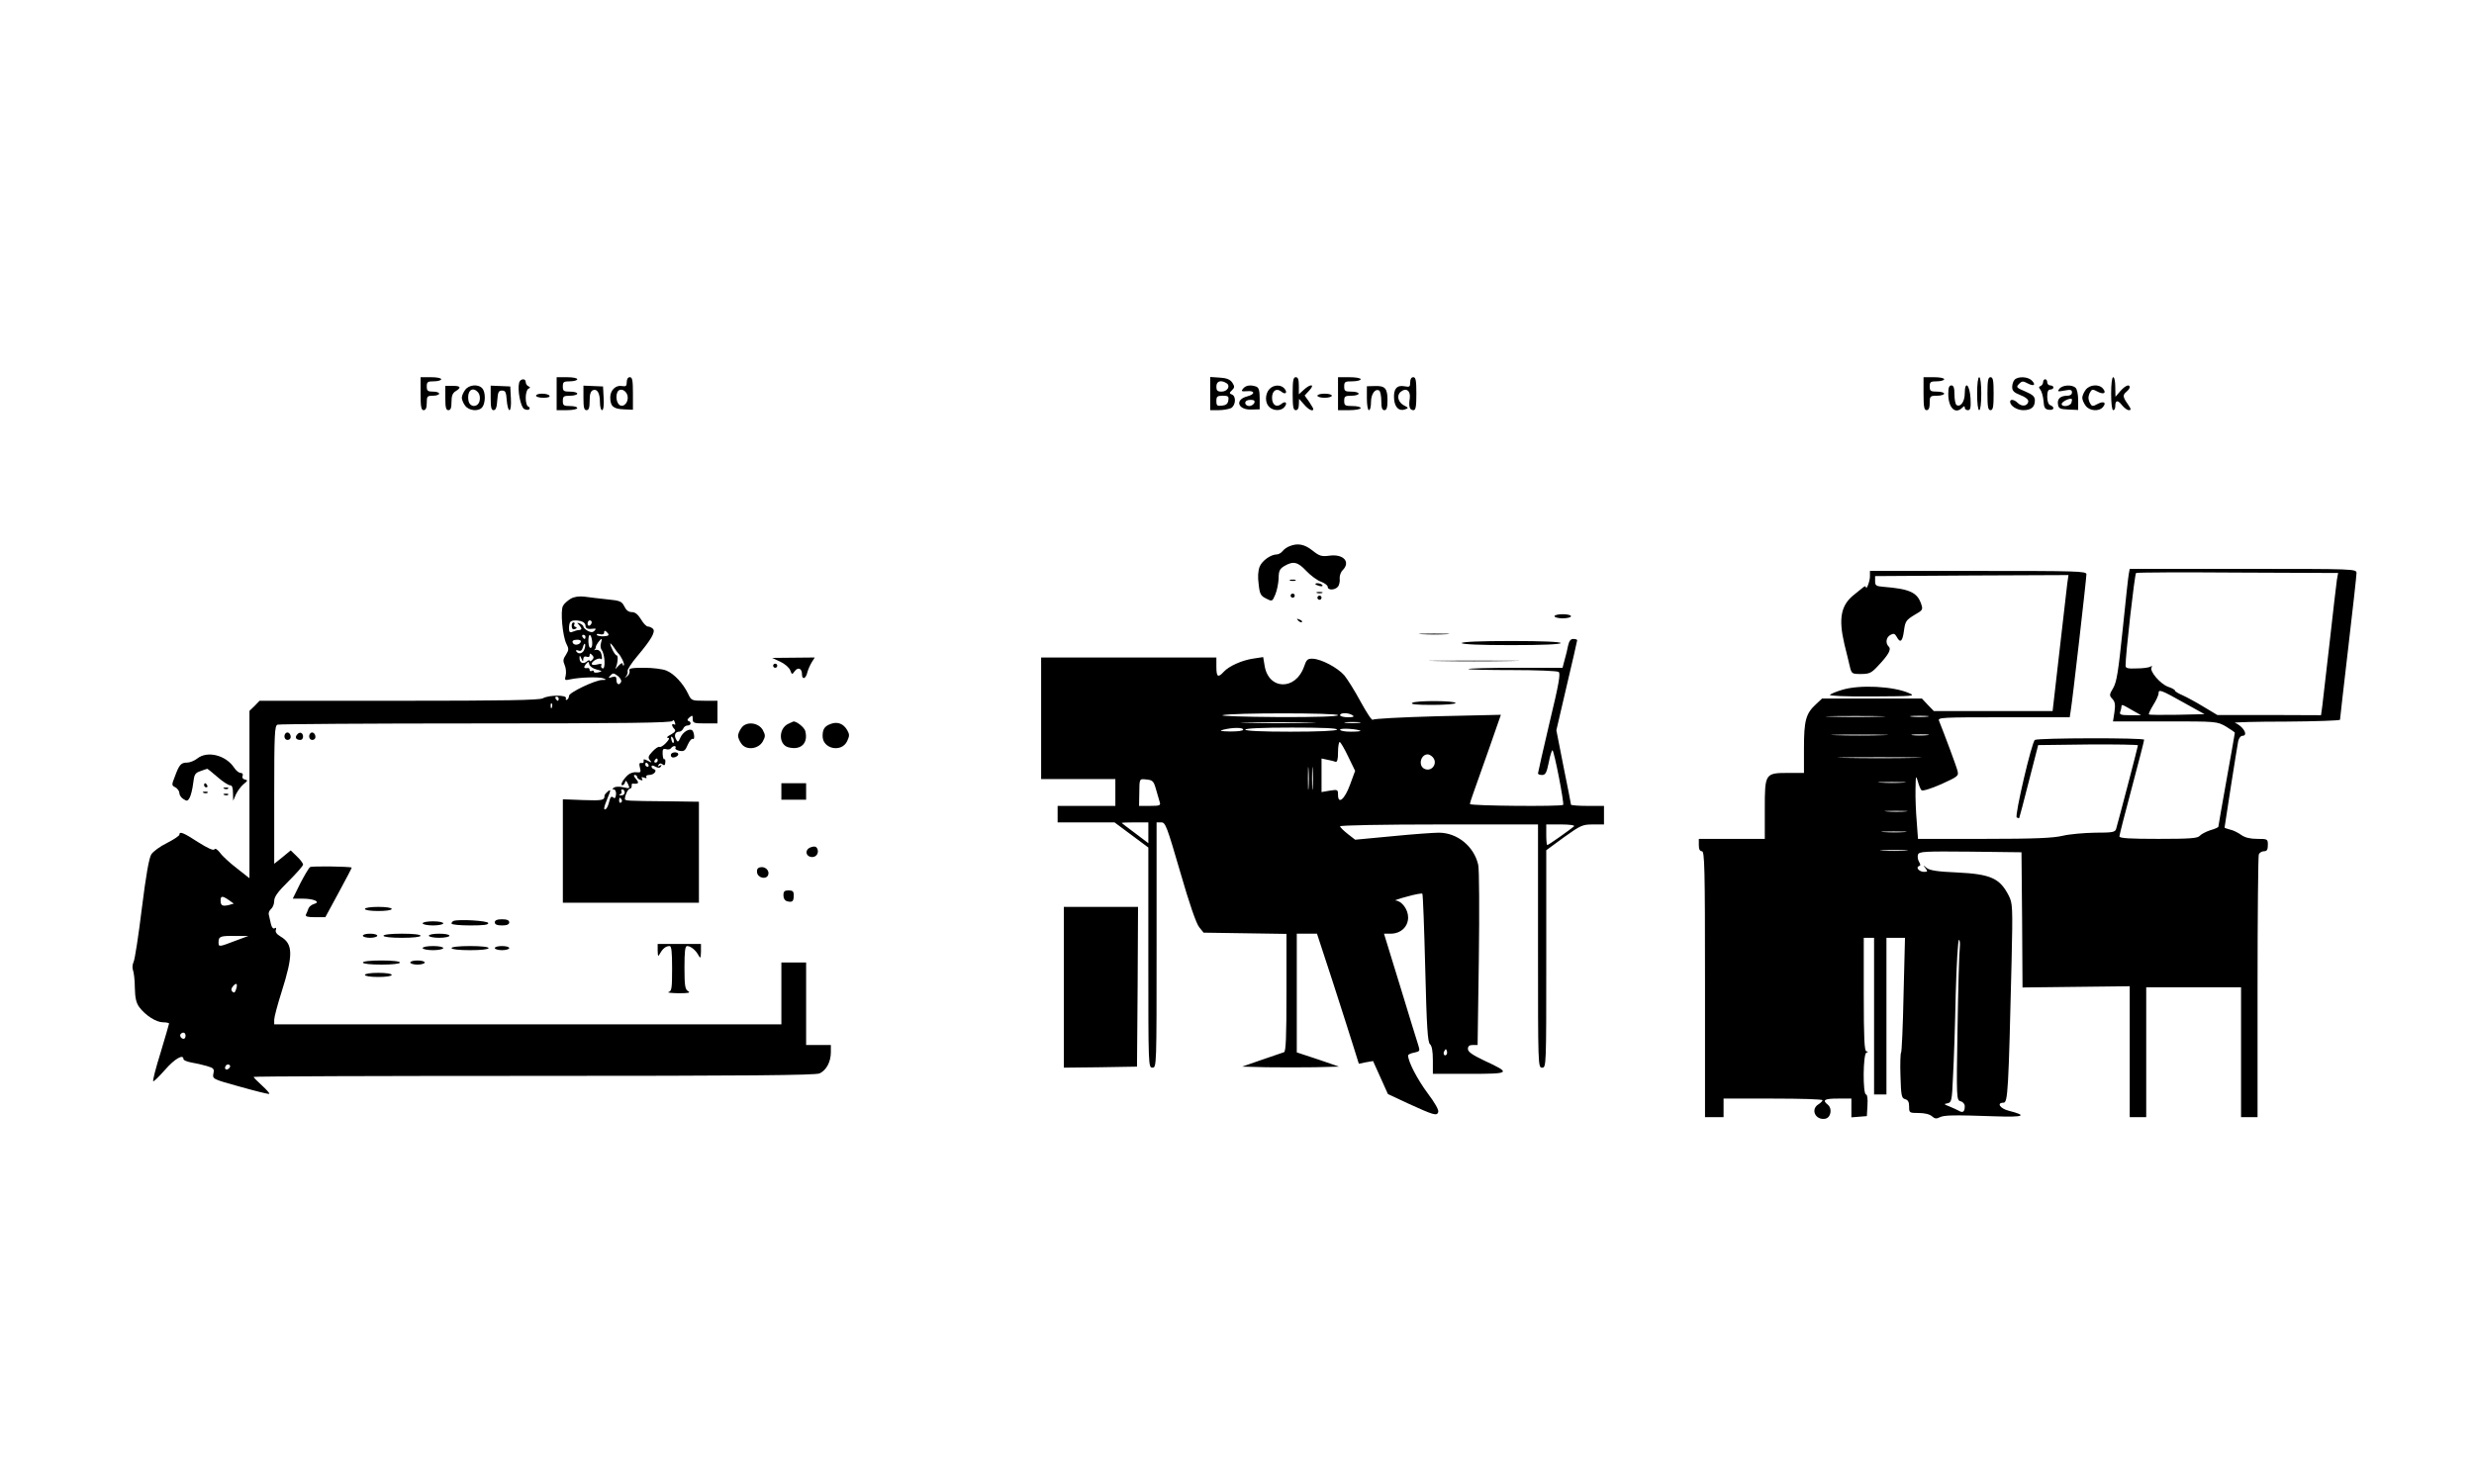 <?xml version="1.0" standalone="no"?>
<!DOCTYPE svg PUBLIC "-//W3C//DTD SVG 20010904//EN"
 "http://www.w3.org/TR/2001/REC-SVG-20010904/DTD/svg10.dtd">
<svg version="1.0" xmlns="http://www.w3.org/2000/svg"
 width="1200pt" height="720pt" viewBox="0 0 1200 720"
 preserveAspectRatio="xMidYMid meet">

<g transform="translate(0,720) scale(0.1,-0.1)"
fill="#000000" stroke="none">
<path d="M2040 5290 c0 -64 3 -80 15 -80 10 0 15 11 15 35 0 32 2 35 30 35 17
0 30 5 30 10 0 6 -13 10 -30 10 -25 0 -30 4 -30 25 0 22 4 25 35 25 19 0 35 5
35 10 0 6 -22 10 -50 10 l-50 0 0 -80z"/>
<path d="M2700 5290 l0 -80 50 0 c28 0 50 5 50 10 0 6 -16 10 -35 10 -31 0
-35 3 -35 25 0 22 4 25 35 25 19 0 35 5 35 10 0 6 -16 10 -35 10 -31 0 -35 3
-35 25 0 22 4 25 35 25 19 0 35 5 35 10 0 6 -22 10 -50 10 l-50 0 0 -80z"/>
<path d="M3040 5346 c0 -19 -4 -22 -23 -19 -30 6 -57 -20 -57 -55 0 -43 15
-56 65 -58 l45 -2 0 79 c0 64 -3 79 -15 79 -9 0 -15 -9 -15 -24z m0 -56 c14
-26 -4 -63 -28 -58 -18 3 -28 39 -18 64 8 20 34 17 46 -6z"/>
<path d="M5870 5291 l0 -81 41 0 c22 0 49 5 60 10 23 13 26 58 4 66 -13 5 -13
8 1 21 13 13 13 18 1 37 -11 15 -27 22 -61 24 l-46 3 0 -80z m79 50 c21 -13 5
-41 -24 -41 -20 0 -25 5 -25 25 0 26 22 33 49 16z m9 -83 c-2 -17 -11 -24 -30
-26 -24 -3 -28 0 -28 22 0 22 4 26 31 26 26 0 30 -3 27 -22z"/>
<path d="M6270 5290 c0 -64 3 -80 15 -80 10 0 15 10 15 28 l1 27 24 -27 c22
-26 45 -37 45 -22 0 3 -10 19 -21 36 l-21 29 23 25 c29 31 5 33 -28 2 l-23
-21 0 41 c0 31 -4 42 -15 42 -12 0 -15 -16 -15 -80z"/>
<path d="M6490 5290 l0 -80 55 0 c30 0 55 5 55 10 0 6 -18 10 -40 10 -36 0
-40 3 -40 25 0 22 4 25 35 25 19 0 35 5 35 10 0 6 -16 10 -35 10 -31 0 -35 3
-35 25 0 23 4 25 40 25 22 0 40 5 40 10 0 6 -25 10 -55 10 l-55 0 0 -80z"/>
<path d="M6840 5345 c0 -22 -3 -24 -28 -19 -37 7 -54 -14 -50 -62 3 -41 25
-61 54 -50 17 6 16 8 -6 19 -29 15 -37 49 -16 66 27 22 49 5 44 -32 -6 -39 -1
-57 18 -57 11 0 14 18 14 80 0 64 -3 80 -15 80 -9 0 -15 -9 -15 -25z"/>
<path d="M9330 5290 c0 -64 3 -80 15 -80 10 0 15 11 15 35 0 33 2 35 35 35 19
0 35 5 35 10 0 6 -16 10 -35 10 -31 0 -35 3 -35 25 0 22 4 25 35 25 19 0 35 5
35 10 0 6 -22 10 -50 10 l-50 0 0 -80z"/>
<path d="M9590 5290 c0 -47 4 -80 10 -80 6 0 10 33 10 80 0 47 -4 80 -10 80
-6 0 -10 -33 -10 -80z"/>
<path d="M9640 5290 c0 -64 3 -80 15 -80 12 0 15 16 15 80 0 64 -3 80 -15 80
-12 0 -15 -16 -15 -80z"/>
<path d="M9772 5358 c-7 -7 -12 -23 -12 -36 0 -18 9 -27 40 -39 27 -11 40 -22
38 -32 -4 -22 -32 -25 -51 -6 -17 17 -37 20 -37 6 0 -20 33 -41 64 -41 38 0
56 15 56 47 0 19 -10 28 -47 44 -43 18 -45 21 -30 36 14 15 20 15 42 3 30 -16
42 -8 20 14 -19 19 -66 21 -83 4z"/>
<path d="M10240 5290 c0 -47 4 -80 10 -80 6 0 10 8 10 18 0 31 11 33 32 7 11
-14 26 -25 34 -25 12 0 11 6 -5 29 -25 35 -26 45 -6 61 8 7 15 16 15 21 0 17
-21 9 -45 -18 l-24 -28 -1 48 c0 26 -4 47 -10 47 -6 0 -10 -33 -10 -80z"/>
<path d="M2518 5343 c-9 -35 7 -116 24 -127 9 -5 21 -6 25 -2 4 5 2 11 -4 13
-8 3 -13 21 -13 43 0 21 6 41 13 44 10 5 10 7 0 12 -7 3 -13 12 -13 20 0 20
-27 17 -32 -3z"/>
<path d="M9910 5346 c0 -8 -6 -16 -12 -19 -10 -3 -10 -7 -1 -18 6 -8 13 -32
15 -54 2 -33 7 -41 26 -43 25 -4 30 13 7 22 -9 3 -15 19 -15 41 0 24 4 35 15
35 8 0 15 5 15 10 0 6 -7 10 -15 10 -8 0 -15 7 -15 15 0 8 -4 15 -10 15 -5 0
-10 -6 -10 -14z"/>
<path d="M2160 5269 c0 -46 3 -59 15 -59 11 0 15 11 15 40 0 29 5 43 20 52 29
18 25 26 -15 26 l-35 0 0 -59z"/>
<path d="M2256 5308 c-9 -12 -16 -29 -16 -38 0 -9 7 -26 16 -38 18 -25 65 -30
83 -8 16 20 17 72 1 91 -19 23 -66 19 -84 -7z m64 -13 c7 -9 10 -25 6 -41 -9
-33 -49 -31 -54 4 -7 48 21 69 48 37z"/>
<path d="M2380 5269 c0 -45 3 -59 14 -59 11 0 16 14 18 48 3 39 6 47 23 47 17
0 20 -8 23 -47 2 -27 8 -48 13 -48 6 0 9 24 7 58 l-3 57 -47 2 -48 2 0 -60z"/>
<path d="M2830 5269 c0 -46 3 -59 15 -59 11 0 15 12 15 45 0 33 5 47 16 52 21
8 34 -14 34 -59 0 -21 5 -38 10 -38 7 0 10 22 8 58 l-3 57 -47 2 -48 2 0 -60z"/>
<path d="M6030 5315 c-11 -13 -9 -15 18 -13 40 4 41 -15 2 -25 -63 -16 -46
-67 21 -64 l39 1 0 52 c0 38 -4 53 -16 58 -27 10 -51 7 -64 -9z m54 -70 c-4
-8 -15 -15 -25 -15 -10 0 -19 7 -19 15 0 9 9 15 25 15 18 0 23 -4 19 -15z"/>
<path d="M6157 5312 c-21 -23 -22 -66 -1 -86 20 -20 58 -21 74 -1 17 20 5 32
-15 15 -23 -19 -45 -5 -45 30 0 35 22 49 45 30 20 -17 32 -5 15 15 -17 20 -53
19 -73 -3z"/>
<path d="M6630 5268 c0 -32 4 -58 10 -58 6 0 10 17 10 39 0 39 20 68 40 56 5
-3 10 -26 10 -51 0 -32 4 -44 15 -44 11 0 15 12 15 49 0 57 -12 70 -62 68
l-38 -1 0 -58z"/>
<path d="M9450 5289 c0 -68 34 -101 68 -67 9 9 12 9 12 0 0 -7 7 -12 15 -12
13 0 15 11 13 57 -4 67 -28 89 -28 25 0 -40 -20 -69 -40 -57 -5 3 -10 26 -10
51 0 32 -4 44 -15 44 -11 0 -15 -11 -15 -41z"/>
<path d="M9989 5314 c-11 -14 -9 -15 24 -9 30 6 37 4 37 -9 0 -10 -9 -16 -22
-16 -34 0 -50 -15 -46 -41 3 -21 9 -24 51 -26 l47 -2 0 48 c0 26 -5 52 -12 59
-17 17 -63 15 -79 -4z m58 -69 c-7 -17 -47 -21 -47 -5 0 11 41 31 49 24 2 -2
1 -10 -2 -19z"/>
<path d="M10116 5308 c-9 -12 -16 -29 -16 -38 0 -9 7 -26 16 -38 18 -26 65
-30 84 -7 19 22 4 31 -26 15 -22 -12 -27 -12 -34 0 -6 8 -10 22 -10 30 0 8 4
22 10 30 7 12 12 12 34 0 30 -16 45 -7 26 15 -19 23 -66 19 -84 -7z"/>
<path d="M2600 5280 c0 -5 16 -10 36 -10 21 0 33 4 29 10 -3 6 -19 10 -36 10
-16 0 -29 -4 -29 -10z"/>
<path d="M6390 5280 c0 -5 16 -10 35 -10 19 0 35 5 35 10 0 6 -16 10 -35 10
-19 0 -35 -4 -35 -10z"/>
<path d="M6255 4550 c-12 -4 -27 -15 -34 -24 -7 -9 -20 -16 -28 -16 -29 0 -71
-30 -83 -59 -8 -20 -10 -50 -5 -85 5 -48 10 -57 36 -70 30 -15 30 -15 45 20 8
19 15 55 16 78 0 36 5 46 28 60 43 25 65 20 106 -24 21 -22 53 -46 71 -52 18
-7 33 -18 33 -25 0 -18 35 -17 50 1 6 8 10 26 8 39 -1 13 5 32 15 41 39 40 3
79 -64 70 -39 -5 -49 -2 -83 25 -39 31 -72 37 -111 21z"/>
<path d="M10326 4418 c-3 -13 -16 -135 -30 -272 -21 -203 -29 -255 -46 -284
-19 -32 -20 -36 -4 -53 13 -14 15 -28 10 -64 l-7 -45 252 0 c252 0 252 0 296
-25 23 -14 43 -28 43 -30 0 -3 -18 -105 -40 -227 -22 -123 -40 -226 -40 -229
0 -3 -17 -11 -39 -17 -21 -7 -44 -19 -51 -27 -10 -12 -46 -15 -201 -15 -137 0
-189 3 -189 12 0 6 27 112 60 235 33 124 60 229 60 234 0 10 -513 9 -530 -1
-15 -9 -99 -369 -88 -376 5 -3 10 -4 12 -3 1 2 23 83 47 179 l45 175 242 3
c133 1 242 -1 242 -4 0 -6 -94 -365 -106 -406 -5 -16 -19 -18 -102 -18 -53 -1
-124 -7 -157 -15 -46 -11 -135 -15 -381 -15 l-321 0 -6 83 c-4 45 -7 116 -6
157 1 67 2 71 11 40 5 -19 13 -39 18 -44 5 -5 45 7 95 29 81 37 86 40 80 64
-5 22 -65 182 -90 244 -7 16 12 17 313 17 l321 0 5 33 c8 45 76 641 76 661 0
15 -47 16 -525 16 l-525 0 0 -27 c0 -24 -19 -72 -20 -50 0 4 -6 3 -12 -2 -7
-6 -28 -23 -47 -38 -62 -50 -74 -114 -45 -238 10 -38 21 -87 26 -107 9 -37 10
-38 55 -38 40 0 50 5 80 37 53 56 68 82 54 96 -17 17 -13 45 9 57 15 8 21 6
30 -10 17 -32 28 -23 35 30 6 46 11 52 50 76 42 24 43 26 33 55 -19 55 -56 72
-183 82 -35 3 -40 6 -40 27 l0 25 469 3 469 2 -6 -42 c-3 -24 -20 -172 -38
-330 l-33 -288 -288 0 -288 0 -29 30 -29 31 -242 0 -242 0 -30 -28 c-49 -45
-58 -79 -58 -213 l0 -120 -73 0 c-116 0 -117 -1 -117 -176 l0 -144 -160 0
-160 0 0 -30 c0 -20 5 -30 15 -30 13 0 15 -78 15 -645 l0 -645 45 0 45 0 0 45
0 45 240 0 c132 0 240 -3 240 -8 0 -4 -9 -13 -20 -20 -39 -24 -15 -77 32 -70
28 4 37 48 14 68 -29 23 -17 30 49 30 l65 0 0 -46 0 -45 38 3 37 3 3 53 c2 31
-1 52 -7 52 -16 0 -15 197 2 203 10 4 10 6 0 6 -10 1 -13 63 -13 276 l0 275
25 0 25 0 0 -380 0 -380 30 0 30 0 0 380 0 380 45 0 45 0 -7 -277 c-3 -153 -9
-279 -12 -280 -3 -2 -5 -52 -3 -112 3 -98 5 -109 23 -114 14 -4 19 -14 19 -36
0 -30 1 -31 47 -31 28 0 53 -6 64 -16 13 -12 22 -13 37 -5 21 11 66 12 267 5
143 -5 162 3 68 27 -43 11 -60 39 -25 39 21 0 24 59 39 685 6 269 5 282 -14
320 -43 84 -87 104 -250 112 -96 4 -133 10 -148 22 -18 15 -19 15 -6 -1 12
-16 11 -18 -7 -18 -23 0 -42 22 -24 28 8 2 8 8 0 21 -6 10 -8 26 -5 35 6 15
32 16 254 14 l248 -3 3 -328 2 -328 260 3 260 3 0 -317 0 -318 40 0 40 0 0
315 0 315 230 0 230 0 0 -315 0 -315 40 0 40 0 0 629 c0 346 3 636 6 645 3 9
15 16 25 16 14 0 19 7 19 30 0 29 -1 30 -51 30 -34 0 -60 6 -78 19 -15 11 -39
23 -54 26 -15 4 -27 8 -27 10 0 6 61 394 66 418 3 15 12 27 20 27 32 0 4 48
-36 63 -8 3 103 6 248 6 144 1 262 5 262 9 0 4 18 162 40 350 22 187 40 350
40 361 0 21 -2 21 -550 21 l-550 0 -4 -22z m1009 -31 c-3 -17 -18 -153 -35
-302 -17 -148 -33 -289 -36 -312 l-6 -43 -252 1 -251 0 -65 39 c-36 22 -82 47
-102 56 -21 9 -38 19 -38 23 0 4 -15 13 -34 19 -38 14 -91 76 -80 94 5 7 3 8
-5 4 -7 -5 -37 -9 -67 -9 -42 -2 -54 1 -54 13 -1 47 44 446 51 450 4 3 226 4
493 2 l487 -2 -6 -33z m-741 -597 l99 -55 -133 -3 c-73 -1 -135 -1 -137 2 -2
2 7 22 21 45 14 22 26 48 26 57 0 21 10 18 124 -46z m-253 -35 l44 -25 -54 0
c-44 0 -52 3 -47 16 3 9 6 20 6 25 0 13 3 12 51 -16z m-1223 -32 c-65 -2 -171
-2 -235 0 -65 1 -12 3 117 3 129 0 182 -2 118 -3z m230 0 c-21 -2 -55 -2 -75
0 -21 2 -4 4 37 4 41 0 58 -2 38 -4z m-215 -90 c-62 -2 -164 -2 -225 0 -62 1
-12 3 112 3 124 0 174 -2 113 -3z m214 0 c-20 -2 -52 -2 -70 0 -17 2 0 4 38 4
39 0 53 -2 32 -4z m-64 -110 c-89 -2 -237 -2 -330 0 -92 1 -19 3 162 3 182 0
257 -2 168 -3z m-50 -120 c-29 -2 -78 -2 -110 0 -32 2 -8 3 52 3 61 0 87 -1
58 -3z m10 -140 c-23 -2 -64 -2 -90 0 -26 2 -7 3 42 3 50 0 71 -1 48 -3z m-5
-100 c-26 -2 -71 -2 -100 0 -29 2 -8 3 47 3 55 0 79 -1 53 -3z m5 -90 c-29 -2
-78 -2 -110 0 -32 2 -8 3 52 3 61 0 87 -1 58 -3z m263 -470 c-3 -21 -8 -196
-11 -389 -6 -347 -5 -352 15 -357 11 -3 20 -13 20 -24 0 -27 -9 -34 -29 -22
-9 5 -29 14 -46 21 -26 10 -28 12 -9 15 20 4 22 12 27 131 4 70 10 247 13 395
4 147 11 267 16 267 4 0 6 -17 4 -37z"/>
<path d="M6258 4383 c6 -2 18 -2 25 0 6 3 1 5 -13 5 -14 0 -19 -2 -12 -5z"/>
<path d="M6380 4366 c0 -2 9 -6 20 -9 11 -3 18 -1 14 4 -5 9 -34 13 -34 5z"/>
<path d="M6388 4323 c6 -2 18 -2 25 0 6 3 1 5 -13 5 -14 0 -19 -2 -12 -5z"/>
<path d="M6260 4310 c0 -5 5 -10 10 -10 6 0 10 5 10 10 0 6 -4 10 -10 10 -5 0
-10 -4 -10 -10z"/>
<path d="M2768 4295 c-15 -9 -32 -24 -37 -34 -14 -24 -2 -148 16 -184 13 -25
12 -31 -2 -54 -14 -20 -15 -30 -6 -50 6 -13 8 -36 5 -50 -6 -24 -5 -25 22 -19
46 10 138 13 160 5 17 -7 16 -8 -5 -8 -35 -1 -161 -61 -161 -77 0 -7 -4 -16
-10 -19 -5 -3 -7 0 -5 7 7 17 -81 17 -112 0 -16 -9 -189 -12 -698 -12 l-676 0
-24 -25 -25 -24 0 -406 0 -406 -61 48 c-34 26 -71 60 -82 76 -13 16 -23 23
-27 16 -5 -7 -33 6 -79 35 -72 47 -91 54 -91 36 0 -5 -27 -23 -60 -40 -33 -16
-67 -41 -76 -55 -11 -17 -26 -101 -46 -262 -16 -131 -34 -248 -40 -260 -6 -12
-7 -30 -3 -40 4 -10 9 -48 9 -85 1 -51 7 -75 22 -95 30 -40 82 -73 115 -73 16
0 29 -3 29 -6 0 -3 -19 -67 -41 -141 -23 -73 -39 -136 -36 -139 2 -3 28 22 57
55 47 54 90 79 90 52 0 -5 17 -12 38 -16 20 -3 54 -11 75 -17 34 -10 37 -14
32 -37 -5 -26 -3 -27 131 -64 75 -21 138 -37 140 -34 3 2 -14 21 -36 41 -22
20 -40 38 -40 41 0 3 612 5 1360 5 1032 0 1365 3 1385 12 33 15 55 56 55 103
l0 35 -60 0 -60 0 0 200 0 200 -60 0 -60 0 0 -150 0 -150 -1230 0 -1230 0 0
23 c0 12 16 72 35 132 58 183 57 235 -4 271 -19 11 -27 23 -23 32 3 10 1 13
-6 8 -7 -4 -14 4 -18 21 -3 15 -8 35 -10 44 -3 9 2 22 11 29 8 7 15 24 15 39
0 20 18 45 70 96 38 38 70 74 70 80 0 6 -13 24 -30 40 l-30 29 -40 -33 -40
-32 0 334 c0 296 2 336 16 341 9 3 442 6 964 6 728 0 949 3 952 12 3 7 7 5 11
-6 4 -10 3 -15 -3 -11 -14 8 -13 -8 1 -22 8 -8 4 -15 -17 -27 -16 -8 -23 -15
-15 -16 10 0 8 -7 -9 -25 -12 -13 -27 -22 -31 -19 -5 3 -20 -7 -34 -22 -21
-22 -23 -30 -13 -42 11 -13 10 -14 -10 -3 -18 9 -22 9 -20 -1 2 -7 -3 -12 -11
-10 -10 2 -12 -4 -7 -23 6 -22 3 -24 -16 -22 -12 2 -30 -3 -41 -12 -24 -21
-41 -51 -28 -51 5 0 11 7 13 15 2 10 6 8 14 -9 10 -22 10 -23 -22 -16 -17 4
-38 4 -45 -1 -10 -6 -11 -9 -2 -9 7 0 12 -11 11 -24 -2 -18 -6 -22 -14 -15 -9
7 -14 2 -19 -20 -4 -17 -11 -33 -16 -36 -13 -9 -11 7 6 48 19 45 19 51 1 35
-8 -7 -14 -15 -14 -18 1 -23 -9 -25 -102 -22 l-100 4 0 -251 0 -251 330 0 330
0 0 245 0 245 -142 2 c-213 2 -218 2 -217 13 1 19 15 47 24 48 6 1 9 7 9 14
-1 7 1 12 5 11 28 -3 33 3 16 22 -10 11 -13 20 -7 20 7 0 12 -4 12 -9 0 -5 7
-12 16 -15 10 -4 13 -2 8 6 -5 8 -2 9 10 5 10 -4 15 -3 11 3 -3 6 3 10 14 10
23 0 41 22 23 28 -7 2 -12 8 -12 13 0 6 8 6 19 -1 14 -7 22 -7 27 2 5 7 3 8
-6 3 -9 -5 -11 -4 -6 4 5 8 12 9 20 2 8 -7 12 -4 13 10 1 11 -1 18 -5 15 -4
-2 -7 9 -8 25 -1 24 2 28 17 24 9 -3 20 -1 24 5 3 5 11 10 16 10 6 0 8 -4 5
-9 -3 -5 6 -11 20 -14 22 -4 28 1 40 30 8 18 19 31 24 28 11 -7 8 30 -2 41
-13 12 -45 -7 -57 -33 -11 -25 -14 -26 -22 -10 -11 20 -4 37 16 37 7 0 15 7
19 15 3 8 12 15 21 15 17 0 20 17 4 22 -7 2 -5 9 5 17 14 12 16 11 16 -8 0
-19 6 -21 60 -21 l60 0 0 55 0 55 -63 0 c-62 0 -64 1 -79 33 -24 50 -68 98
-105 113 -18 8 -67 14 -109 14 -62 0 -75 -3 -71 -14 3 -8 -2 -20 -11 -27 -14
-11 -15 -11 -5 0 6 7 9 19 7 25 -2 6 18 38 46 71 69 82 91 120 77 134 -6 6
-17 11 -24 11 -8 0 -23 16 -34 35 -15 24 -28 35 -44 35 -16 0 -28 9 -37 28
-12 24 -20 28 -83 34 -39 4 -88 10 -110 13 -26 3 -49 0 -67 -10z m56 -111 c9
-3 16 -12 16 -20 0 -14 12 -18 40 -14 11 1 12 -1 4 -10 -9 -9 -17 -9 -33 -1
-12 7 -21 16 -21 20 0 5 -8 12 -17 16 -15 5 -16 4 -5 -6 6 -7 12 -16 12 -19 0
-4 -6 -7 -12 -7 -7 0 -21 -4 -30 -8 -14 -6 -18 -2 -18 17 0 14 3 28 7 31 8 9
36 9 57 1z m46 -3 c0 -6 -4 -13 -10 -16 -5 -3 -10 1 -10 9 0 9 5 16 10 16 6 0
10 -4 10 -9z m78 -53 c8 -10 3 -14 -19 -15 -15 -1 -31 2 -34 6 -3 5 4 7 15 4
11 -3 20 0 20 6 0 14 5 14 18 -1z m-108 -18 c0 -5 -2 -10 -4 -10 -3 0 -8 5
-11 10 -3 6 -1 10 4 10 6 0 11 -4 11 -10z m32 -20 c2 -16 0 -31 -6 -33 -7 -3
-11 10 -12 29 -1 42 12 45 18 4z m-55 -4 c-5 -16 -34 -19 -39 -4 -4 8 3 14 19
14 14 1 22 -3 20 -10z m98 -6 c-4 -12 -2 -26 3 -33 16 -19 20 -95 5 -90 -7 3
-10 10 -6 16 4 6 -3 8 -21 3 -15 -4 -26 -2 -26 3 0 13 35 32 44 24 9 -9 7 20
-2 35 -5 7 -15 11 -23 9 -8 -2 -11 -2 -6 0 4 3 7 9 7 14 0 9 21 38 28 39 2 0
0 -9 -3 -20z m-80 -29 c-7 -22 -29 -28 -40 -11 -3 6 1 7 10 4 11 -5 18 0 22
15 3 12 8 20 10 17 3 -2 2 -14 -2 -25z m164 -21 c13 -12 32 -52 27 -58 -3 -3
-6 0 -6 7 0 7 -9 3 -21 -10 -11 -13 -17 -18 -13 -10 10 20 14 61 5 61 -8 0
-31 44 -31 58 0 3 8 -5 17 -18 9 -14 19 -27 22 -30z m-127 -32 c-7 -7 -12 -8
-12 -4 0 5 -7 3 -15 -4 -17 -14 -35 -5 -34 18 0 14 2 13 9 -3 7 -17 9 -17 9
-3 1 11 6 15 16 12 9 -4 15 -1 15 7 0 10 3 10 12 1 9 -9 9 -15 0 -24z m21 -46
c29 -8 30 -9 10 -14 -13 -3 -23 -2 -23 4 0 5 -4 6 -10 3 -5 -3 -10 -1 -10 4 0
6 -3 10 -7 10 -21 -3 -24 2 -12 18 13 15 14 15 17 0 2 -9 18 -21 35 -25z m120
-59 c-8 -20 -23 -15 -23 8 0 16 -4 19 -21 14 -19 -6 -20 -5 -8 8 12 13 16 12
35 -2 12 -9 19 -22 17 -28z m-303 -83 c0 -5 -2 -10 -4 -10 -3 0 -8 5 -11 10
-3 6 -1 10 4 10 6 0 11 -4 11 -10z m-33 -42 c-3 -8 -6 -5 -6 6 -1 11 2 17 5
13 3 -3 4 -12 1 -19z m591 -169 c-3 -8 -7 -3 -11 10 -4 17 -3 21 5 13 5 -5 8
-16 6 -23z m-78 -89 c0 -5 -5 -10 -11 -10 -5 0 -7 5 -4 10 3 6 8 10 11 10 2 0
4 -4 4 -10z m-45 -20 c3 -5 1 -10 -4 -10 -6 0 -11 5 -11 10 0 6 2 10 4 10 3 0
8 -4 11 -10z m-115 -135 c0 -8 -8 -15 -17 -14 -11 0 -13 3 -5 6 6 2 10 9 6 14
-3 5 0 9 5 9 6 0 11 -7 11 -15z m-15 -34 c3 -5 2 -12 -3 -15 -5 -3 -9 1 -9 9
0 17 3 19 12 6z m-1905 -488 l24 -17 -24 -7 c-31 -7 -40 -3 -40 22 0 23 8 24
40 2z m30 -198 c-78 -30 -80 -30 -80 -7 0 29 9 32 79 31 l66 0 -65 -24z m5
-235 c-5 -16 -10 -19 -18 -11 -7 7 -6 15 3 26 17 20 24 13 15 -15z m-245 -225
c0 -8 -4 -15 -9 -15 -13 0 -22 16 -14 24 11 11 23 6 23 -9z m211 -158 c-13
-13 -26 -3 -16 12 3 6 11 8 17 5 6 -4 6 -10 -1 -17z"/>
<path d="M2773 4161 c1 -12 6 -17 16 -13 10 4 11 7 3 10 -7 2 -10 8 -6 13 3 5
1 9 -5 9 -5 0 -9 -9 -8 -19z"/>
<path d="M6390 4300 c0 -5 5 -10 10 -10 6 0 10 5 10 10 0 6 -4 10 -10 10 -5 0
-10 -4 -10 -10z"/>
<path d="M7540 4210 c0 -5 18 -10 40 -10 22 0 40 5 40 10 0 6 -18 10 -40 10
-22 0 -40 -4 -40 -10z"/>
<path d="M6297 4189 c7 -7 15 -10 18 -7 3 3 -2 9 -12 12 -14 6 -15 5 -6 -5z"/>
<path d="M6898 4123 c34 -2 88 -2 120 0 31 2 3 3 -63 3 -66 0 -92 -1 -57 -3z"/>
<path d="M7606 4068 c-3 -18 -11 -49 -17 -70 l-10 -38 -231 0 c-127 0 -229 -3
-226 -6 3 -3 100 -5 215 -5 115 0 215 -4 223 -9 10 -6 2 -56 -44 -246 -31
-132 -56 -242 -56 -246 0 -5 9 -8 20 -8 16 0 22 11 32 60 6 33 15 60 18 60 8
0 58 -258 52 -265 -9 -9 -452 -5 -452 4 0 5 7 28 16 52 8 24 42 120 75 212
l59 169 -308 -7 c-180 -5 -310 -12 -313 -17 -4 -6 -30 34 -59 87 -29 54 -65
111 -80 129 -33 37 -110 78 -152 80 -26 1 -31 -4 -43 -39 -41 -116 -172 -113
-191 5 l-7 42 -46 -7 c-57 -8 -120 -37 -145 -64 -28 -31 -36 -26 -36 24 l0 45
-425 0 -425 0 0 -295 0 -295 180 0 180 0 0 -65 0 -65 -140 0 -140 0 0 -40 0
-40 138 0 138 0 82 -61 82 -61 0 -534 c0 -527 0 -534 20 -534 20 0 20 7 20
595 l0 595 23 0 c20 0 27 -19 92 -242 44 -153 78 -251 92 -267 l21 -26 201 -3
201 -3 0 -285 c0 -219 -3 -286 -12 -289 -7 -2 -56 -19 -108 -37 l-95 -33 117
-3 c65 -1 171 -1 235 0 l118 3 -102 35 -103 34 0 288 0 288 49 0 49 0 76 -232
c41 -128 87 -270 101 -316 l26 -83 34 7 35 6 36 -80 36 -80 96 -45 c127 -58
141 -62 148 -43 4 10 -15 44 -52 93 -49 66 -94 152 -94 182 0 5 13 11 30 14
27 6 28 8 20 34 -5 15 -45 144 -88 286 l-79 257 32 0 c49 0 85 33 85 79 0 39
-31 80 -61 82 -8 0 17 9 56 19 38 11 72 17 74 14 3 -3 9 -165 14 -362 7 -287
12 -359 23 -368 9 -8 14 -33 14 -78 l0 -66 176 0 c202 0 205 3 74 64 -59 28
-80 43 -80 57 0 13 7 19 23 19 l24 0 6 418 c3 230 2 435 -3 456 -20 89 -101
156 -191 156 -24 0 -125 -7 -225 -17 l-181 -17 -36 28 c-20 16 -37 32 -37 37
0 5 210 9 480 9 l480 0 0 -590 c0 -583 0 -590 20 -590 20 0 20 7 20 528 l0
527 86 63 c81 58 90 62 140 62 l54 0 0 45 0 45 -80 0 c-44 0 -80 3 -80 6 0 3
-16 85 -36 183 l-35 178 50 215 c28 119 51 218 51 222 0 3 -8 6 -19 6 -13 0
-20 -10 -25 -32z m-1116 -338 c0 -6 -104 -10 -292 -9 -163 1 -282 5 -268 9 38
12 560 12 560 0z m70 0 c11 -7 5 -10 -22 -10 -21 0 -38 5 -38 10 0 13 40 13
60 0z m-212 -37 c-82 -2 -214 -2 -295 0 -82 1 -15 3 147 3 162 0 229 -2 148
-3z m245 0 c-18 -2 -48 -2 -65 0 -18 2 -4 4 32 4 36 0 50 -2 33 -4z m-563 -33
c0 -6 -27 -9 -62 -9 -50 1 -57 3 -33 9 45 11 95 11 95 0z m455 0 c-4 -6 -90
-10 -226 -10 -139 0 -219 4 -219 10 0 6 82 10 226 10 147 0 223 -3 219 -10z
m114 -6 c2 -2 -19 -4 -47 -4 -29 0 -52 4 -52 10 0 9 88 3 99 -6z m-60 -124
l34 -70 -25 -68 c-26 -71 -58 -97 -58 -48 0 25 -2 26 -40 20 l-40 -7 0 82 0
81 28 -6 c15 -3 33 -7 40 -10 8 -2 12 11 12 46 0 28 4 50 8 50 4 0 23 -32 41
-70z m409 -2 c30 -30 -4 -77 -41 -57 -29 17 -15 69 18 69 6 0 16 -5 23 -12z
m-601 -151 c-2 -23 -3 -1 -3 48 0 50 1 68 3 42 2 -26 2 -67 0 -90z m20 0 c-2
-23 -3 -1 -3 48 0 50 1 68 3 42 2 -26 2 -67 0 -90z m-760 -6 c7 -24 15 -52 18
-62 6 -17 0 -19 -47 -19 l-53 0 1 58 c1 76 -1 74 36 70 29 -3 34 -8 45 -47z
m-37 -212 l0 -50 -62 47 c-35 26 -65 49 -67 51 -2 2 26 3 62 3 l67 0 0 -51z
m2065 32 c-20 -17 -124 -91 -130 -91 -3 0 -5 23 -5 50 l0 50 72 0 c41 0 68 -4
63 -9z m-619 -1108 c-10 -10 -19 5 -10 18 6 11 8 11 12 0 2 -7 1 -15 -2 -18z"/>
<path d="M7090 4080 c0 -6 87 -10 240 -10 153 0 240 4 240 10 0 6 -87 10 -240
10 -153 0 -240 -4 -240 -10z"/>
<path d="M3784 3990 c22 -10 44 -29 49 -42 8 -22 9 -22 22 -4 16 21 35 13 35
-15 0 -29 19 -23 26 9 4 15 14 37 22 50 l14 22 -103 -1 -104 -1 39 -18z"/>
<path d="M6973 3993 c97 -2 257 -2 355 0 97 1 17 2 -178 2 -195 0 -275 -1
-177 -2z"/>
<path d="M3750 3970 c0 -5 5 -10 10 -10 6 0 10 5 10 10 0 6 -4 10 -10 10 -5 0
-10 -4 -10 -10z"/>
<path d="M8935 3853 c-27 -8 -54 -19 -59 -24 -6 -5 74 -9 205 -8 201 1 212 2
179 16 -77 34 -241 42 -325 16z"/>
<path d="M6850 3790 c-10 -7 19 -10 98 -10 61 0 112 4 112 9 0 12 -192 13
-210 1z"/>
<path d="M3823 3688 c-48 -23 -47 -102 2 -114 60 -15 96 20 81 79 -4 18 -46
51 -59 46 -1 0 -12 -5 -24 -11z"/>
<path d="M4030 3688 c-30 -11 -40 -25 -40 -59 0 -63 92 -82 119 -25 12 26 12
33 0 54 -18 31 -47 42 -79 30z"/>
<path d="M3596 3668 c-9 -12 -16 -29 -16 -38 0 -9 7 -26 16 -38 23 -34 83 -27
104 11 13 24 13 30 0 55 -21 37 -81 44 -104 10z"/>
<path d="M1386 3643 c-12 -12 -6 -33 9 -33 8 0 15 6 15 14 0 17 -14 28 -24 19z"/>
<path d="M1441 3636 c-12 -14 -5 -26 16 -26 15 0 18 26 4 34 -5 3 -14 0 -20
-8z"/>
<path d="M1506 3643 c-12 -12 -6 -33 9 -33 8 0 15 6 15 14 0 17 -14 28 -24 19z"/>
<path d="M3257 3544 c-4 -4 -4 -10 -1 -15 6 -10 34 0 34 12 0 10 -24 12 -33 3z"/>
<path d="M957 3520 c-14 -11 -36 -20 -50 -20 -29 0 -38 -10 -59 -68 -16 -40
-16 -43 3 -52 10 -6 19 -18 19 -28 0 -9 9 -23 20 -29 16 -11 21 -10 30 7 6 11
14 43 17 70 5 43 9 50 36 59 16 6 31 11 33 11 1 0 24 -18 49 -40 25 -22 53
-40 61 -40 10 0 14 -12 14 -37 l1 -38 13 30 c8 17 24 39 37 50 21 17 22 20 7
23 -10 2 -15 9 -11 18 3 8 -1 14 -10 14 -8 0 -22 11 -31 25 -40 61 -130 84
-179 45z"/>
<path d="M990 3390 c0 -5 5 -10 11 -10 5 0 7 5 4 10 -3 6 -8 10 -11 10 -2 0
-4 -4 -4 -10z"/>
<path d="M3790 3360 l0 -40 60 0 60 0 0 40 0 40 -60 0 -60 0 0 -40z"/>
<path d="M1088 3373 c7 -3 16 -2 19 1 4 3 -2 6 -13 5 -11 0 -14 -3 -6 -6z"/>
<path d="M988 3353 c7 -3 16 -2 19 1 4 3 -2 6 -13 5 -11 0 -14 -3 -6 -6z"/>
<path d="M1088 3343 c7 -3 16 -2 19 1 4 3 -2 6 -13 5 -11 0 -14 -3 -6 -6z"/>
<path d="M3932 3089 c-29 -11 -26 -43 4 -47 24 -3 39 22 27 43 -6 9 -15 10
-31 4z"/>
<path d="M1504 2993 c-6 -4 -28 -41 -48 -80 l-36 -73 47 0 c56 0 91 -16 56
-26 -11 -3 -24 -13 -27 -22 -3 -10 -9 -23 -12 -29 -4 -10 8 -13 44 -13 l50 0
65 120 c36 66 64 120 63 121 -14 5 -194 8 -202 2z"/>
<path d="M3687 2992 c-12 -2 -17 -11 -15 -25 4 -27 45 -36 54 -12 8 21 -15 43
-39 37z"/>
<path d="M3800 2856 c0 -15 7 -26 19 -29 25 -6 31 0 31 30 0 18 -5 23 -25 23
-20 0 -25 -5 -25 -24z"/>
<path d="M1770 2790 c0 -6 28 -10 65 -10 37 0 65 4 65 10 0 6 -28 10 -65 10
-37 0 -65 -4 -65 -10z"/>
<path d="M5160 2410 l0 -390 178 2 177 3 3 388 2 387 -180 0 -180 0 0 -390z"/>
<path d="M2200 2732 c-5 -2 -10 -8 -10 -13 0 -5 41 -9 91 -9 65 0 90 3 87 12
-4 11 -141 19 -168 10z"/>
<path d="M2400 2725 c0 -10 11 -15 35 -15 24 0 35 5 35 15 0 10 -11 15 -35 15
-24 0 -35 -5 -35 -15z"/>
<path d="M2050 2720 c0 -5 23 -10 50 -10 28 0 50 5 50 10 0 6 -22 10 -50 10
-27 0 -50 -4 -50 -10z"/>
<path d="M1760 2660 c0 -5 16 -10 35 -10 19 0 35 5 35 10 0 6 -16 10 -35 10
-19 0 -35 -4 -35 -10z"/>
<path d="M1860 2660 c0 -6 37 -10 90 -10 53 0 90 4 90 10 0 6 -37 10 -90 10
-53 0 -90 -4 -90 -10z"/>
<path d="M2080 2660 c0 -5 23 -10 50 -10 28 0 50 5 50 10 0 6 -22 10 -50 10
-27 0 -50 -4 -50 -10z"/>
<path d="M3190 2588 c1 -30 2 -31 12 -13 13 23 28 35 46 35 9 0 12 -28 12
-109 0 -96 -2 -110 -17 -114 -10 -3 11 -5 47 -6 49 0 61 2 48 10 -15 8 -18 26
-18 114 0 80 3 105 13 105 17 0 42 -20 55 -45 10 -17 11 -15 12 18 l0 37 -105
0 -105 0 0 -32z"/>
<path d="M2050 2600 c0 -5 23 -10 50 -10 28 0 50 5 50 10 0 6 -22 10 -50 10
-27 0 -50 -4 -50 -10z"/>
<path d="M2190 2600 c0 -6 37 -10 90 -10 53 0 90 4 90 10 0 6 -37 10 -90 10
-53 0 -90 -4 -90 -10z"/>
<path d="M2400 2600 c0 -5 16 -10 35 -10 19 0 35 5 35 10 0 6 -16 10 -35 10
-19 0 -35 -4 -35 -10z"/>
<path d="M1760 2530 c0 -6 37 -10 90 -10 53 0 90 4 90 10 0 6 -37 10 -90 10
-53 0 -90 -4 -90 -10z"/>
<path d="M1990 2530 c0 -5 16 -10 35 -10 19 0 35 5 35 10 0 6 -16 10 -35 10
-19 0 -35 -4 -35 -10z"/>
<path d="M1770 2470 c0 -6 28 -10 65 -10 37 0 65 4 65 10 0 6 -28 10 -65 10
-37 0 -65 -4 -65 -10z"/>
</g>
</svg>
